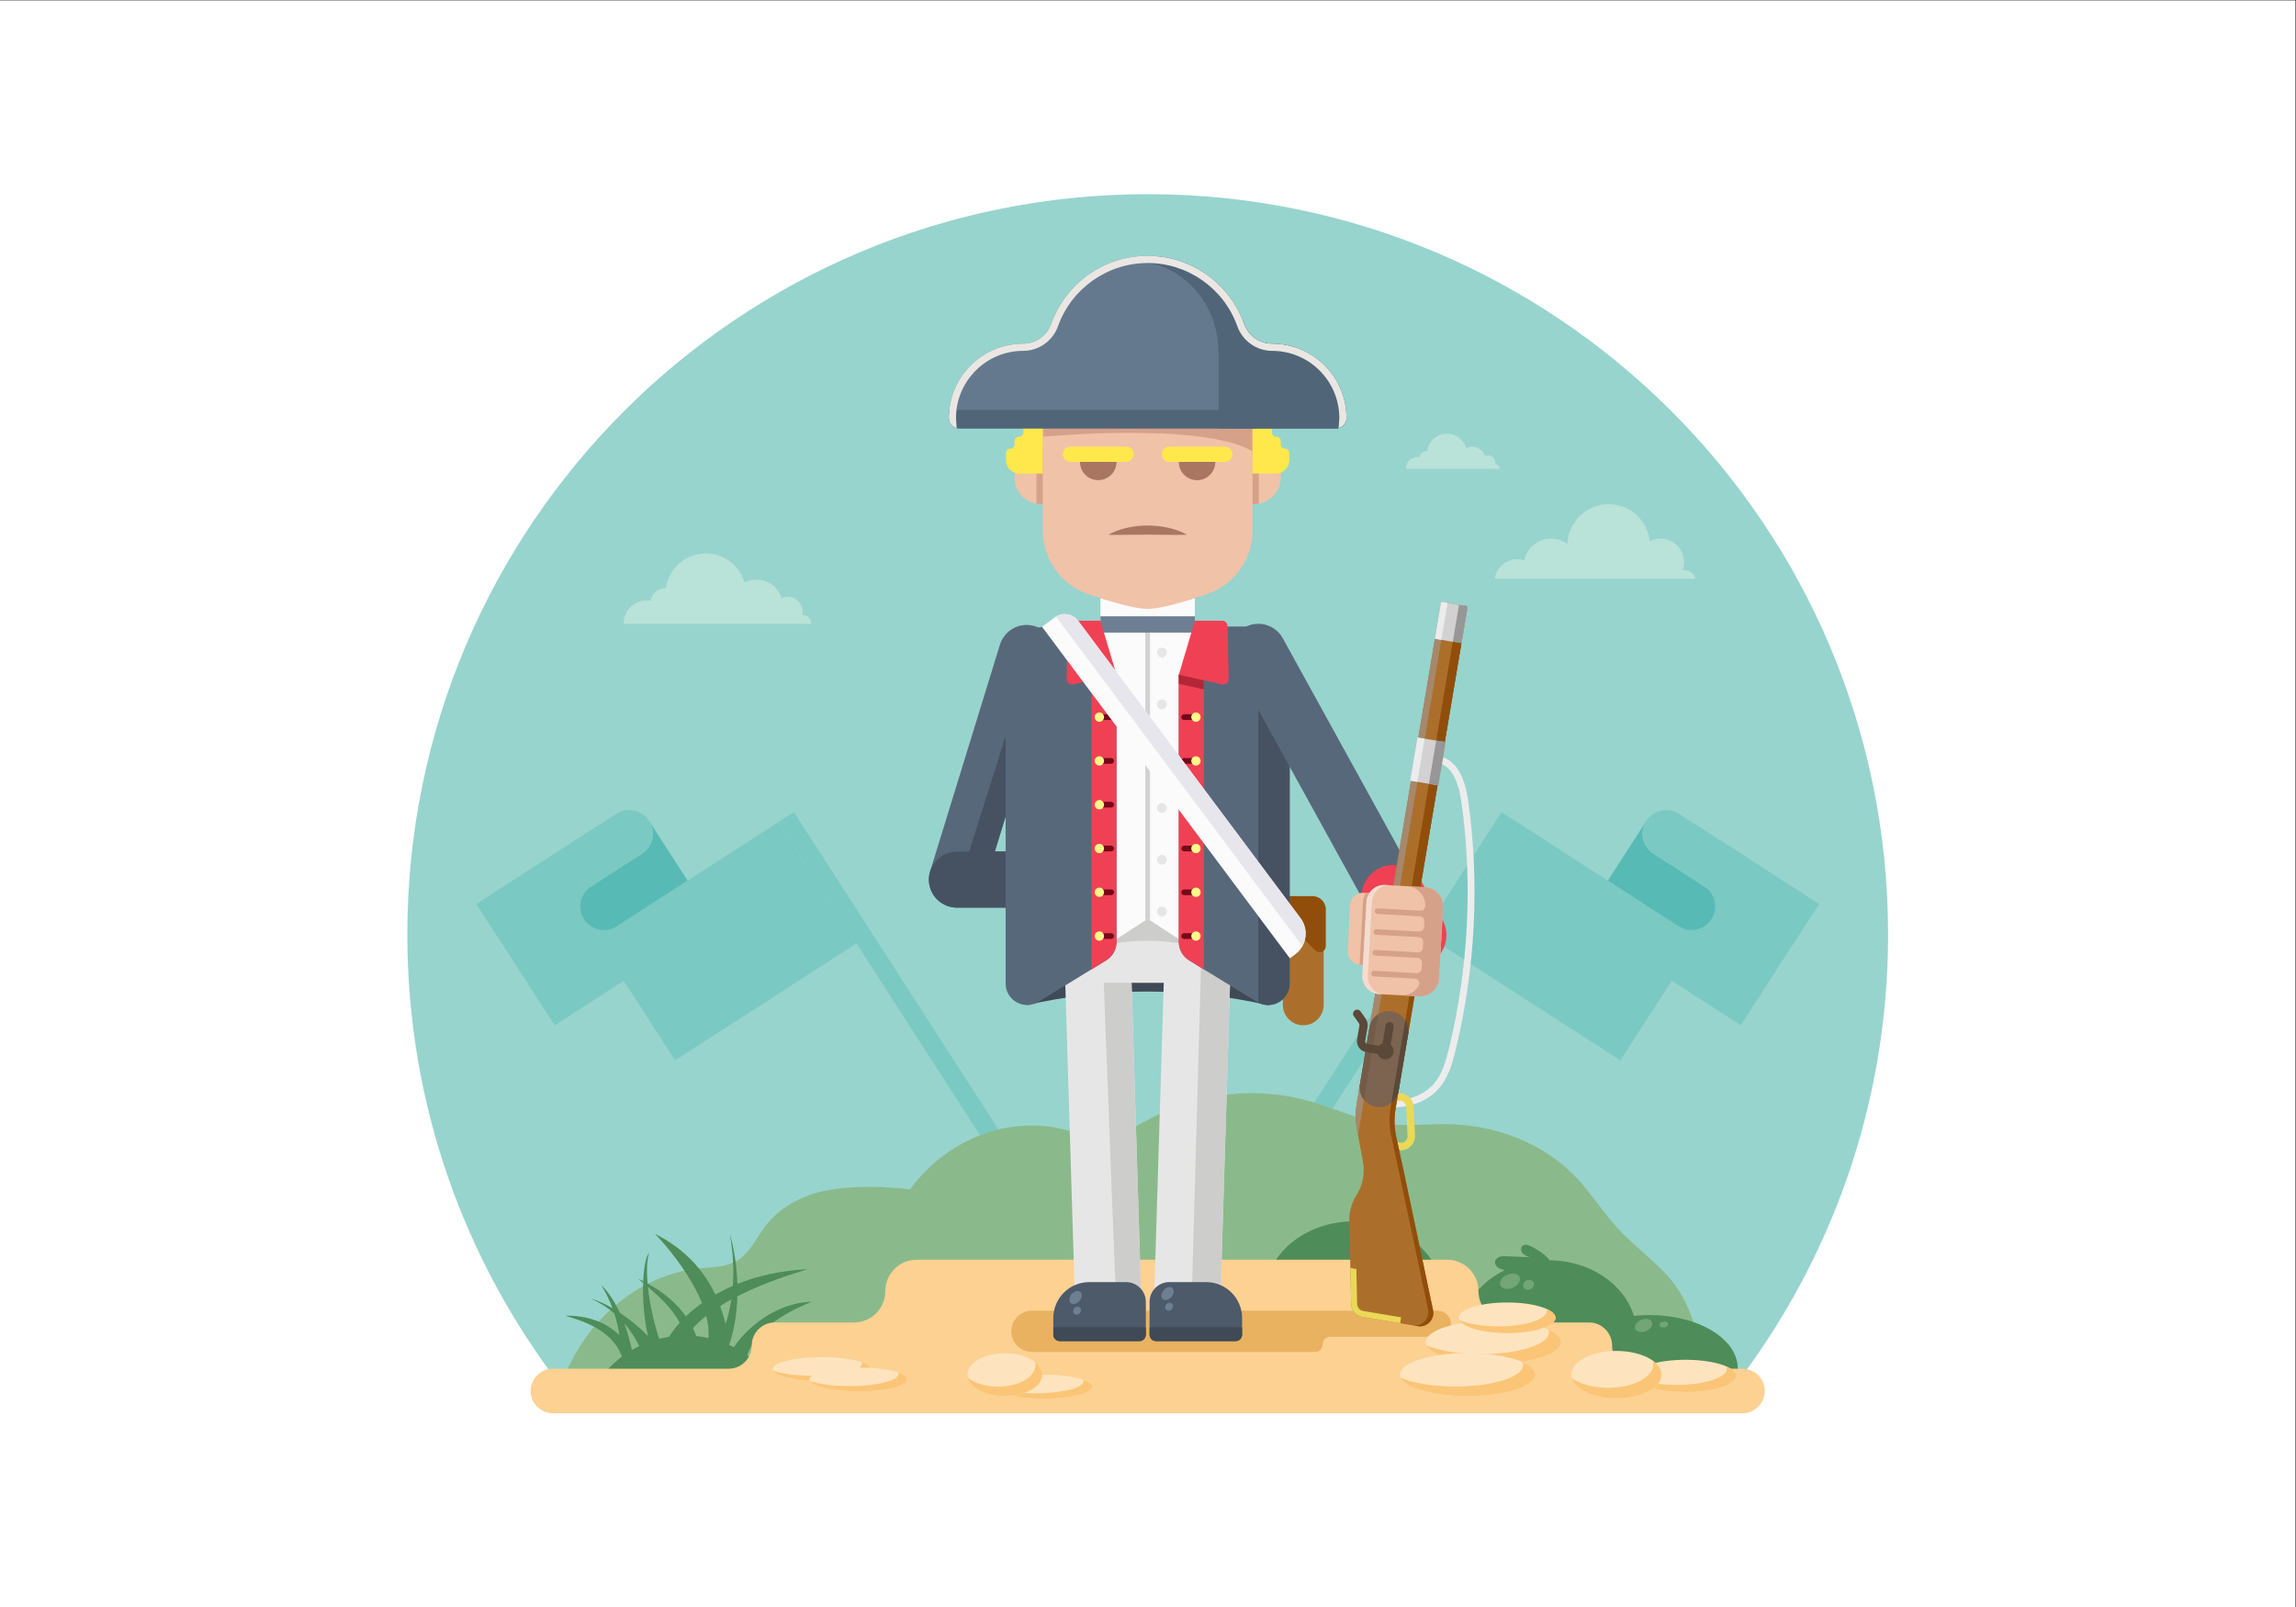 <?xml version="1.0" encoding="UTF-8" standalone="no"?>
<svg
   xmlns:dc="http://purl.org/dc/elements/1.1/"
   xmlns:cc="http://creativecommons.org/ns#"
   xmlns:rdf="http://www.w3.org/1999/02/22-rdf-syntax-ns#"
   xmlns:svg="http://www.w3.org/2000/svg"
   xmlns="http://www.w3.org/2000/svg"
   xmlns:sodipodi="http://sodipodi.sourceforge.net/DTD/sodipodi-0.dtd"
   xmlns:inkscape="http://www.inkscape.org/namespaces/inkscape"
   version="1.1"
   id="svg2"
   xml:space="preserve"
   width="1866.667"
   height="1306.667"
   viewBox="0 0 1866.667 1306.667"
   sodipodi:docname="Colonial.eps"><rect x="0" y="0" width="1866.667" height="1306.667" fill="#333333" stroke="none"/><defs
     id="defs6" /><sodipodi:namedview
     pagecolor="#ffffff"
     bordercolor="#666666"
     borderopacity="1"
     objecttolerance="10"
     gridtolerance="10"
     guidetolerance="10"
     inkscape:pageopacity="0"
     inkscape:pageshadow="2"
     inkscape:window-width="640"
     inkscape:window-height="480"
     id="namedview4" /><g
     id="g10"
     inkscape:groupmode="layer"
     inkscape:label="ink_ext_XXXXXX"
     transform="matrix(1.333,0,0,-1.333,0,1306.667)"><g
       id="g12"
       transform="scale(0.1)"><path
         d="M 14000,0 H 0 V 9800 H 14000 V 0"
         style="fill:#ffffff;fill-opacity:1;fill-rule:nonzero;stroke:none"
         id="path14" /><path
         d="m 10577.9,1347.19 c 588,762.41 937.8,1717.94 937.8,2755.2 0,2493.94 -2021.76,4515.68 -4515.7,4515.68 -2493.94,0 -4515.68,-2021.74 -4515.68,-4515.68 0,-1037.26 349.77,-1992.79 937.74,-2755.2 h 7155.84"
         style="fill:#97d4cd;fill-opacity:1;fill-rule:nonzero;stroke:none"
         id="path16" /><path
         d="m 10616.9,3548.38 -757.42,488.16 476.82,739.81 757.4,-488.16 -476.8,-739.81"
         style="fill:#7bc9c3;fill-opacity:1;fill-rule:nonzero;stroke:none"
         id="path18" /><path
         d="m 9157.84,4848.68 -1378.39,-2138.77 95.32,-61.43 1378.39,2138.77 -95.32,61.43"
         style="fill:#7bc9c3;fill-opacity:1;fill-rule:nonzero;stroke:none"
         id="path20" /><path
         d="m 10437.8,4195.57 c -43.2,-67.03 -132.6,-86.35 -199.6,-43.15 l -164.4,105.97 -820.64,528.86 -476.79,-739.81 1106.39,-713.05 370.84,575.39 v 0 l 184.2,285.79"
         style="fill:#7bc9c3;fill-opacity:1;fill-rule:nonzero;stroke:none"
         id="path22" /><path
         d="m 10394.6,4395.17 -274.9,177.18 -35.5,22.9 c -67.1,43.2 -86.38,132.56 -43.2,199.59 l -78.2,-121.37 -22.9,-35.54 -133.55,-207.21 431.85,-278.3 c 67,-43.2 156.4,-23.88 199.6,43.15 v 0 c 43.2,67.04 23.9,156.4 -43.2,199.6"
         style="fill:#58bab5;fill-opacity:1;fill-rule:nonzero;stroke:none"
         id="path24" /><path
         d="m 11093.7,4288.19 -853.1,549.8 c -67,43.21 -156.4,23.89 -199.6,-43.15 v 0 c -43.18,-67.03 -23.9,-156.39 43.2,-199.59 l 853.1,-549.81 156.4,242.75"
         style="fill:#7bc9c3;fill-opacity:1;fill-rule:nonzero;stroke:none"
         id="path26" /><path
         d="m 3383.07,3548.38 757.45,488.16 -476.79,739.81 -757.45,-488.16 476.79,-739.81"
         style="fill:#7bc9c3;fill-opacity:1;fill-rule:nonzero;stroke:none"
         id="path28" /><path
         d="m 4842.16,4848.68 1378.39,-2138.77 -95.32,-61.43 -1378.39,2138.77 95.32,61.43"
         style="fill:#7bc9c3;fill-opacity:1;fill-rule:nonzero;stroke:none"
         id="path30" /><path
         d="m 3562.23,4195.57 c 43.2,-67.03 132.56,-86.35 199.59,-43.15 l 164.43,105.97 820.59,528.86 476.79,-739.81 -1106.39,-713.05 -370.82,575.39 v 0 l -184.19,285.79"
         style="fill:#7bc9c3;fill-opacity:1;fill-rule:nonzero;stroke:none"
         id="path32" /><path
         d="m 3605.38,4395.17 274.91,177.18 35.54,22.9 c 67.03,43.2 86.35,132.56 43.15,199.59 l 78.22,-121.37 22.9,-35.54 133.55,-207.21 -431.83,-278.3 c -67.03,-43.2 -156.39,-23.88 -199.59,43.15 v 0 c -43.2,67.04 -23.88,156.4 43.15,199.6"
         style="fill:#58bab5;fill-opacity:1;fill-rule:nonzero;stroke:none"
         id="path34" /><path
         d="m 2906.28,4288.19 853.1,549.8 c 67.04,43.21 156.4,23.89 199.6,-43.15 v 0 c 43.2,-67.03 23.88,-156.39 -43.15,-199.59 l -853.1,-549.81 -156.45,242.75"
         style="fill:#7bc9c3;fill-opacity:1;fill-rule:nonzero;stroke:none"
         id="path36" /><path
         d="m 10168.3,2022.83 c -96,104.08 -209.72,186.3 -305.13,291.04 -85.64,94.03 -155.37,204.91 -241.93,297.89 -209.94,225.51 -508.26,330.08 -799.85,333.62 -124.77,1.52 -250.12,-13.99 -374.01,2.6 -159.3,21.34 -308.83,94.66 -464.36,138.61 -314.15,88.77 -655.36,53.5 -949.49,-98.16 -88.71,-45.74 -175.87,-102.57 -273.03,-114.57 -103.82,-12.82 -206.2,27.07 -309,47.72 -330.89,66.47 -689.56,-82.54 -900.62,-374.16 -153.71,18.47 -325.94,22.6 -479.09,-0.96 -153.14,-23.57 -306.08,-93.85 -405.65,-225.62 -51.17,-67.71 -88.81,-151.54 -156.08,-198.62 -71.72,-50.19 -161.82,-48.22 -246.16,-56.71 -362.4,-36.5 -696.84,-313.97 -832.09,-690.36 h 6948.49 c 0,342.11 -116,543.6 -212,647.68"
         style="fill:#8aba8b;fill-opacity:1;fill-rule:nonzero;stroke:none"
         id="path38" /><path
         d="m 8256.23,1437.22 c 148.27,0 282.58,50.2 380.51,131.47 53.98,-51.38 132.76,-83.81 220.57,-83.81 31,0 60.86,4.06 88.93,11.55 26.27,-56.12 65.49,-106.71 114.48,-149.24 h 1506.78 c 20.1,34.04 31,70.69 31,108.89 0,179.39 -240.2,324.82 -536.7,324.82 -32.9,0 -65.16,-1.9 -96.48,-5.34 -59.17,193.91 -266.96,337.46 -514.88,339.36 -8.15,11.71 -17.92,22.42 -28.65,31.78 -23.91,20.88 -52.08,36.16 -80,51.27 -17.89,9.68 -41.81,18.78 -56.7,4.93 -12.24,-11.38 -9.38,-32.65 1.55,-45.3 10.92,-12.64 27.36,-18.8 43.07,-24.48 -46.35,2.21 -92.7,4.42 -139.06,6.63 -14.88,0.71 -30.2,1.37 -44.28,-3.51 -14.08,-4.88 -26.83,-16.66 -28.24,-31.49 -1.3,-13.68 7.33,-26.78 18.6,-34.64 11.28,-7.85 24.9,-11.44 38.22,-14.78 0.94,-0.24 1.89,-0.44 2.82,-0.68 -60.56,-29.49 -113.68,-68.65 -156.36,-115 -46.9,26.57 -103.35,42.09 -164.1,42.09 -23.08,0 -45.51,-2.31 -67.07,-6.55 -45.13,214.25 -266.96,376.98 -534.01,376.98 -299.64,0 -542.55,-204.82 -542.55,-457.48 0,-252.65 242.91,-457.47 542.55,-457.47"
         style="fill:#4e8c59;fill-opacity:1;fill-rule:nonzero;stroke:none"
         id="path40" /><path
         d="m 10009.9,1751.57 c -28,-11.72 -44.28,-36.57 -36.36,-55.51 7.93,-18.95 37.06,-24.81 65.06,-13.1 28,11.72 44.3,36.57 36.4,55.51 -8,18.95 -37.1,24.81 -65.1,13.1"
         style="fill:#72a677;fill-opacity:1;fill-rule:nonzero;stroke:none"
         id="path42" /><path
         d="m 9192.8,2026.9 c -32.58,-13.62 -51.51,-42.53 -42.29,-64.56 9.21,-22.04 43.09,-28.86 75.66,-15.23 32.57,13.62 51.5,42.53 42.29,64.56 -9.22,22.03 -43.09,28.85 -75.66,15.23"
         style="fill:#72a677;fill-opacity:1;fill-rule:nonzero;stroke:none"
         id="path44" /><path
         d="m 9311.91,1991.97 c -17.23,-7.21 -26.21,-24.97 -20.06,-39.67 6.15,-14.71 25.1,-20.79 42.34,-13.58 17.23,7.21 26.21,24.97 20.06,39.67 -6.15,14.71 -25.11,20.79 -42.34,13.58"
         style="fill:#72a677;fill-opacity:1;fill-rule:nonzero;stroke:none"
         id="path46" /><path
         d="m 10145.6,1741.47 c -14.8,-1.64 -25.9,-11.09 -24.8,-21.11 1.2,-10.01 14.1,-16.8 28.9,-15.16 14.8,1.65 25.9,11.1 24.8,21.11 -1.2,10.02 -14.1,16.81 -28.9,15.16"
         style="fill:#72a677;fill-opacity:1;fill-rule:nonzero;stroke:none"
         id="path48" /><path
         d="m 10341.1,6272.15 c -8.3,30.77 -36.3,53.44 -69.7,53.44 -2.9,0 -5.7,-0.21 -8.5,-0.53 5.4,15.09 8.5,31.27 8.5,48.2 0,79.42 -64.4,143.81 -143.8,143.81 -23.7,0 -46,-5.83 -65.7,-15.95 -12.9,126.94 -120.19,225.99 -250.57,225.99 -136.09,0 -246.91,-107.93 -251.7,-242.86 -27.82,20.53 -62.1,32.82 -99.33,32.82 -80.7,0 -148.04,-57.04 -164.01,-132.99 -13.58,4.48 -28.05,6.99 -43.13,6.99 -69.68,0 -127.13,-51.77 -136.35,-118.92 h 1224.29"
         style="fill:#b9e2d9;fill-opacity:1;fill-rule:nonzero;stroke:none"
         id="path50" /><path
         d="m 4946.68,5997.39 c 0.03,0.82 0.24,1.6 0.24,2.43 0,28.57 -23.16,51.73 -51.73,51.73 -0.8,0 -1.54,-0.2 -2.33,-0.24 1.48,6.49 2.33,13.22 2.33,20.16 0,50 -40.53,90.53 -90.53,90.53 -13.44,0 -26.16,-3.01 -37.63,-8.27 -19.92,65.71 -80.92,113.56 -153.13,113.56 -26.3,0 -51.06,-6.47 -72.95,-17.71 -29.88,102.28 -124.29,177.02 -236.22,177.02 -124.13,0 -226.75,-91.91 -243.64,-211.38 -0.84,0.02 -1.65,0.13 -2.49,0.13 -45.45,0 -82.96,-33.52 -89.43,-77.16 -7.99,1.4 -16.16,2.27 -24.54,2.27 -77.68,0 -140.64,-62.97 -140.64,-140.64 0,-0.82 0.1,-1.61 0.12,-2.43 h 1142.57"
         style="fill:#b9e2d9;fill-opacity:1;fill-rule:nonzero;stroke:none"
         id="path52" /><path
         d="m 9146.22,6942.66 c 0.02,0.41 0.12,0.8 0.12,1.21 0,14.29 -11.58,25.87 -25.86,25.87 -0.4,0 -0.77,-0.1 -1.17,-0.12 0.74,3.25 1.17,6.61 1.17,10.08 0,25 -20.27,45.26 -45.27,45.26 -6.72,0 -13.07,-1.5 -18.81,-4.13 -9.96,32.85 -40.46,56.78 -76.57,56.78 -13.15,0 -25.53,-3.23 -36.47,-8.86 -14.94,51.14 -62.15,88.51 -118.11,88.51 -62.07,0 -113.38,-45.95 -121.82,-105.68 -0.42,0.01 -0.83,0.06 -1.25,0.06 -22.72,0 -41.48,-16.76 -44.71,-38.58 -4,0.7 -8.08,1.13 -12.27,1.13 -38.84,0 -70.32,-31.48 -70.32,-70.32 0,-0.41 0.05,-0.8 0.06,-1.21 h 571.28"
         style="fill:#b9e2d9;fill-opacity:1;fill-rule:nonzero;stroke:none"
         id="path54" /><path
         d="m 3898.95,1591.42 c -15.24,-7.39 -30.14,-15.36 -44.68,-23.88 -13.25,61.9 -29.47,116.24 -47.14,163.42 41.09,-47.41 70.38,-96.37 91.82,-139.54 z m 246.6,142.73 c -26.34,-29.21 -48.05,-58.2 -65.11,-86 -20.24,-3.15 -40.18,-7.21 -59.75,-12.19 -25.75,75.57 -56.88,199.52 -69.25,316.65 75.09,-63.88 152.72,-137.97 194.11,-218.46 z m 161.78,41.6 c 12.03,-46.41 17.29,-92.04 12.95,-135.04 -24.11,5.31 -48.72,9.26 -73.76,11.79 -5.4,15.28 -12.06,31.38 -20.15,48.05 24.02,26.59 51.31,51.64 80.96,75.2 z m 152.85,99.88 c -8.27,-55.14 -20.29,-105.61 -34.91,-150.09 -8.19,35.4 -18.91,72.47 -32.85,110.26 22.02,13.91 44.69,27.19 67.76,39.83 z m 97.22,-340.93 c 55.34,182.81 307.78,293.01 392.87,327.08 -211.45,-3.82 -396.51,-157.45 -474.08,-277.28 -9.58,4.93 -19.33,9.59 -29.18,14.05 33.29,97.59 47.81,199.86 50.57,296.87 161.43,82.61 334.3,135.94 428.32,164.91 -165.79,-7.82 -308.57,-41.71 -428.44,-89.81 -3.84,123.31 -24.78,232.83 -46.71,305.4 21.33,-112.4 25.78,-220.06 18.67,-317.11 -37.93,-16.41 -73.4,-34.22 -106.41,-53.08 -64.94,136.78 -176.75,274.97 -368.27,370.19 60.42,-60.42 213.36,-239.07 286.68,-422.17 -36.75,-26.1 -69.42,-53.24 -98.03,-80.66 -47.9,67.65 -121.54,138.82 -233.97,200.48 -6.02,69.63 -4.78,135.6 8.95,185.96 -18.85,-22.44 -31.39,-88.59 -35.2,-172.16 -10.6,5.39 -21.45,10.7 -32.7,15.91 10.5,-8.61 21.32,-17.5 32.28,-26.59 -3.6,-99.89 5.06,-222.24 30.01,-324.77 -48.7,50.9 -109.46,101.28 -172.18,142.69 -39.4,85.04 -81.91,139.59 -113.2,168.02 29.37,-47.76 51.48,-94.36 68.43,-140.19 -46.22,26.86 -92.18,47.82 -133.9,59.44 57.31,-25.23 104.93,-56.59 144.72,-90.71 14.53,-45.04 24.42,-89.39 31.54,-133.43 -72.51,70.5 -181.29,121.21 -329.03,119.26 83.74,-28.49 278.95,-74.37 343.96,-249.27 0.02,-0.27 0.04,-0.54 0.06,-0.81 -105.9,-79.44 -186.66,-190.59 -228.11,-319.41 h 1231.14 c -42.83,133.11 -127.65,247.31 -238.79,327.19"
         style="fill:#4e8c59;fill-opacity:1;fill-rule:nonzero;stroke:none"
         id="path56" /><path
         d="m 9832.28,1594.65 v 0 c 0,77.95 -63.19,141.14 -141.13,141.14 h -482.38 c -105.63,0 -191.26,85.63 -191.26,191.26 v 0 c 0,105.62 -85.63,191.25 -191.25,191.25 H 5590.83 c -105.63,0 -191.26,-85.63 -191.26,-191.25 v 0 c 0,-105.63 -85.63,-191.26 -191.26,-191.26 h -482.37 c -77.95,0 -141.14,-63.19 -141.14,-141.14 v 0 c 0,-77.94 -63.19,-141.13 -141.13,-141.13 H 3372.35 c -74.99,0 -135.79,-60.8 -135.79,-135.79 v 0 c 0,-75 60.8,-135.8 135.79,-135.8 h 7255.25 c 75,0 135.8,60.8 135.8,135.8 v 0 c 0,74.99 -60.8,135.79 -135.8,135.79 h -654.19 c -77.94,0 -141.13,63.19 -141.13,141.13"
         style="fill:#fcd192;fill-opacity:1;fill-rule:nonzero;stroke:none"
         id="path58" /><path
         d="m 8849.39,1727.82 c 0,43.97 -35.65,79.62 -79.62,79.62 H 8066.95 7957.03 6294.19 c -69.51,0 -125.86,-56.35 -125.86,-125.86 v 0 c 0,-69.5 56.35,-125.85 125.86,-125.85 h 1726.53 c 25.53,0 46.23,20.7 46.23,46.23 v 0 c 0,25.54 20.71,46.24 46.24,46.24 h 656.58 c 43.97,0 79.62,35.65 79.62,79.62 v 0"
         style="fill:#e9b261;fill-opacity:1;fill-rule:nonzero;stroke:none"
         id="path60" /><path
         d="m 7948.74,3548.47 v 0 c -68.74,0 -124.47,55.73 -124.47,124.47 v 636.25 h 57.47 c 105.75,0 191.48,-85.73 191.48,-191.48 v -444.77 c 0,-68.74 -55.73,-124.47 -124.48,-124.47"
         style="fill:#ac6f2b;fill-opacity:1;fill-rule:nonzero;stroke:none"
         id="path62" /><path
         d="M 7791.93,4336.28 V 4235 l 229.89,-229.88 c 23.74,-23.74 64.33,-6.92 64.33,26.65 v 223.15 c 0,44.93 -36.42,81.36 -81.35,81.36 h -212.87"
         style="fill:#914e0a;fill-opacity:1;fill-rule:nonzero;stroke:none"
         id="path64" /><path
         d="m 6340.86,4266.21 h -504.87 c -54.18,0 -105.15,25.72 -137.33,69.3 -32.19,43.59 -41.78,99.87 -25.83,151.65 l 425.79,1382.75 c 27.75,90.11 123.28,140.67 213.41,112.92 90.11,-27.75 140.66,-123.29 112.91,-213.4 L 6067.19,4607.64 h 273.67 c 94.28,0 170.72,-76.43 170.72,-170.71 0,-94.29 -76.44,-170.72 -170.72,-170.72"
         style="fill:#58687b;fill-opacity:1;fill-rule:nonzero;stroke:none"
         id="path66" /><path
         d="m 6340.86,4607.64 h -273.67 l 357.75,1161.79 c 24.52,79.63 -12.17,163.41 -83.2,201 l -504.27,-1593.35 633.75,-50.26 c 25.14,29.73 40.36,68.12 40.36,110.11 0,94.28 -76.44,170.71 -170.72,170.71"
         style="fill:#465261;fill-opacity:1;fill-rule:nonzero;stroke:none"
         id="path68" /><path
         d="m 6340.86,4266.21 h -504.87 c -94.28,0 -170.72,76.43 -170.72,170.72 0,94.28 76.44,170.71 170.72,170.71 h 504.87 c 94.28,0 170.72,-76.43 170.72,-170.71 0,-94.29 -76.44,-170.72 -170.72,-170.72"
         style="fill:#465261;fill-opacity:1;fill-rule:nonzero;stroke:none"
         id="path70" /><path
         d="m 6261.78,4504.38 v -832.52 c 486.97,109.4 976.75,110.03 1469.39,0 v 832.52 H 6261.78"
         style="fill:#3f4a56;fill-opacity:1;fill-rule:nonzero;stroke:none"
         id="path72" /><path
         d="M 7552.87,4340 H 6446.46 l 50.66,-532.53 57.98,-1902.34 403.96,12.32 -57.6,1890.02 h 196.41 l -57.6,-1890.02 403.96,-12.32 57.98,1902.34 50.66,532.53"
         style="fill:#e7e6e6;fill-opacity:1;fill-rule:nonzero;stroke:none"
         id="path74" /><path
         d="M 7552.87,4340 H 6446.46 l 50.66,-532.53 -2.42,25.42 c 0,308.23 1009.92,308.23 1009.92,0 l -2.41,-25.42 50.66,532.53"
         style="fill:#cdcdcc;fill-opacity:1;fill-rule:nonzero;stroke:none"
         id="path76" /><path
         d="m 6732.1,3807.47 c -0.01,-1.27 -0.1,-2.52 -0.05,-3.8 l 72.61,-1890.93 154.4,4.71 -57.6,1890.02 H 6732.1"
         style="fill:#cdcdcc;fill-opacity:1;fill-rule:nonzero;stroke:none"
         id="path78" /><path
         d="m 7432.29,4340 h -95.18 l -67.86,-2429.53 174.98,-5.34 57.98,1902.34 32.91,345.95 -102.83,186.58"
         style="fill:#cdcdcc;fill-opacity:1;fill-rule:nonzero;stroke:none"
         id="path80" /><path
         d="m 7423.44,5980.91 h -847.55 c -129.81,0 -235.03,-105.23 -235.03,-235.03 v -1590 l 273.24,-209.05 385.56,250.85 385.57,-250.85 273.24,209.05 v 1590 c 0,129.8 -105.23,235.03 -235.03,235.03"
         style="fill:#fbfbfb;fill-opacity:1;fill-rule:nonzero;stroke:none"
         id="path82" /><path
         d="m 6711.65,6253.28 v -399.51 h 576.03 v 399.51 h -576.03"
         style="fill:#fbfbfb;fill-opacity:1;fill-rule:nonzero;stroke:none"
         id="path84" /><path
         d="m 6999.66,4197.68 14.37,-9.34 V 5980.91 H 6985.3 V 4188.34 l 14.36,9.34"
         style="fill:#d3d2d2;fill-opacity:1;fill-rule:nonzero;stroke:none"
         id="path86" /><path
         d="m 6711.65,6043.07 v -99.29 h 576.03 v 99.29 h -576.03"
         style="fill:#6e7f93;fill-opacity:1;fill-rule:nonzero;stroke:none"
         id="path88" /><path
         d="m 7649.5,7099.9 h -182.92 v -372.79 h 182.92 c 89.47,0 162,72.53 162,162 v 48.78 c 0,89.48 -72.53,162.01 -162,162.01"
         style="fill:#f0c2a8;fill-opacity:1;fill-rule:nonzero;stroke:none"
         id="path90" /><path
         d="m 7608.21,6727.11 h 41.29 c 9.69,0 19.17,0.9 28.39,2.53 v 367.73 c -9.22,1.63 -18.7,2.53 -28.39,2.53 h -41.29 v -372.79"
         style="fill:#d6a189;fill-opacity:1;fill-rule:nonzero;stroke:none"
         id="path92" /><path
         d="m 6349.83,7099.9 h 182.91 v -372.79 h -182.91 c -89.47,0 -162.01,72.53 -162.01,162 v 48.78 c 0,89.48 72.54,162.01 162.01,162.01"
         style="fill:#f0c2a8;fill-opacity:1;fill-rule:nonzero;stroke:none"
         id="path94" /><path
         d="m 6391.12,6727.11 h -41.29 c -9.69,0 -19.17,0.9 -28.4,2.53 v 367.73 c 9.23,1.63 18.71,2.53 28.4,2.53 h 41.29 v -372.79"
         style="fill:#d6a189;fill-opacity:1;fill-rule:nonzero;stroke:none"
         id="path96" /><path
         d="M 6360.28,7706.32 V 6566.1 c 0,-174.76 110.68,-330.63 275.95,-387.42 134.32,-46.15 283.68,-90.32 363.43,-90.32 79.75,0 229.12,44.17 363.43,90.32 165.28,56.79 275.95,212.66 275.95,387.42 V 7706.32 H 6360.28"
         style="fill:#f0c2a8;fill-opacity:1;fill-rule:nonzero;stroke:none"
         id="path98" /><path
         d="m 7301.03,6873.44 c 61.58,0 111.49,49.91 111.49,111.49 h -222.98 c 0,-61.58 49.92,-111.49 111.49,-111.49"
         style="fill:#a97662;fill-opacity:1;fill-rule:nonzero;stroke:none"
         id="path100" /><path
         d="m 7470.59,7077.83 h -339.11 c -25.66,0 -46.46,-20.79 -46.46,-46.45 0,-25.66 20.8,-46.45 46.46,-46.45 h 339.11 c 25.66,0 46.46,20.79 46.46,46.45 0,25.66 -20.8,46.45 -46.46,46.45"
         style="fill:#fee84c;fill-opacity:1;fill-rule:nonzero;stroke:none"
         id="path102" /><path
         d="m 6698.29,6873.44 c 61.58,0 111.49,49.91 111.49,111.49 H 6586.8 c 0,-61.58 49.92,-111.49 111.49,-111.49"
         style="fill:#a97662;fill-opacity:1;fill-rule:nonzero;stroke:none"
         id="path104" /><path
         d="m 6867.85,7077.83 h -339.11 c -25.66,0 -46.46,-20.79 -46.46,-46.45 0,-25.66 20.8,-46.45 46.46,-46.45 h 339.11 c 25.66,0 46.45,20.79 46.45,46.45 0,25.66 -20.79,46.45 -46.45,46.45"
         style="fill:#fee84c;fill-opacity:1;fill-rule:nonzero;stroke:none"
         id="path106" /><path
         d="m 6360.28,7138.22 c 0,0 965.84,92.91 1278.76,-88.26 0,88.26 0,257.82 0,257.82 H 6360.28 v -169.56"
         style="fill:#d6a189;fill-opacity:1;fill-rule:nonzero;stroke:none"
         id="path108" /><path
         d="m 6760.43,6540.85 c 0,0 6.84,3.95 19.02,9.98 6.05,3.08 13.57,6.36 22.42,9.87 4.39,1.82 9.13,3.55 14.12,5.49 5,1.85 10.29,3.45 15.82,5.31 5.53,1.79 11.32,3.59 17.34,5.31 6.03,1.68 12.32,3.17 18.78,4.83 12.92,3.28 26.73,5.73 41.05,8.22 14.36,2.07 29.26,4.22 44.48,5.17 15.2,1.49 30.71,1.57 46.2,2 15.5,-0.43 31.01,-0.46 46.21,-1.95 15.23,-0.9 30.12,-3.12 44.48,-5.15 14.32,-2.48 28.14,-4.93 41.06,-8.21 6.44,-1.65 12.71,-3.27 18.78,-4.82 6.02,-1.73 11.81,-3.54 17.34,-5.32 5.52,-1.87 10.83,-3.48 15.81,-5.32 4.96,-1.94 9.67,-3.67 14.05,-5.49 8.78,-3.51 16.35,-6.8 22.46,-9.91 12.26,-6.05 19.05,-10.01 19.05,-10.01 0,0 -7.94,-0.66 -21.44,-0.93 -6.71,-0.08 -14.85,-0.18 -24.19,-0.3 -9.21,0.02 -19.61,0.05 -30.95,0.07 -22.31,0.29 -48.35,0.63 -76.24,0.99 -27.58,0.2 -57,0.41 -86.42,0.62 -29.42,-0.19 -58.84,-0.37 -86.42,-0.55 -27.89,-0.36 -53.93,-0.69 -76.25,-0.98 -11.31,-0.03 -21.68,-0.05 -30.87,-0.07 -9.35,0.1 -17.51,0.19 -24.23,0.26 -13.58,0.24 -21.46,0.89 -21.46,0.89"
         style="fill:#a97662;fill-opacity:1;fill-rule:nonzero;stroke:none"
         id="path110" /><path
         d="m 7811.5,7091.74 v 20.38 c 0,14.42 -11.68,26.1 -26.1,26.1 h -1.85 c -14.42,0 -26.1,11.69 -26.1,26.11 v 143.45 h -118.41 v -169.56 -72.58 -152.14 h 118.41 24.38 c 45.22,0 81.88,36.66 81.88,81.88 v 44.16 c 0,14.41 -11.69,26.1 -26.1,26.1 v 0 c -14.42,0 -26.11,11.69 -26.11,26.1"
         style="fill:#fee84c;fill-opacity:1;fill-rule:nonzero;stroke:none"
         id="path112" /><path
         d="m 6187.82,7091.74 v 20.38 c 0,14.42 11.69,26.1 26.1,26.1 h 1.86 c 14.42,0 26.1,11.69 26.1,26.11 v 143.45 h 118.4 v -169.56 -72.58 -152.14 h -118.4 -24.39 c -45.21,0 -81.87,36.66 -81.87,81.88 v 44.16 c 0,14.41 11.68,26.1 26.1,26.1 v 0 c 14.42,0 26.1,11.69 26.1,26.1"
         style="fill:#fee84c;fill-opacity:1;fill-rule:nonzero;stroke:none"
         id="path114" /><path
         d="m 7758.99,7705.85 v 0 c -77.19,0 -145.66,48.81 -171.57,121.52 -86.52,242.79 -318.18,414.34 -587.76,414.34 v 0 c -269.58,0 -501.23,-171.55 -587.75,-414.34 -25.92,-72.71 -94.39,-121.52 -171.57,-121.52 v 0 c -250.26,0 -453.13,-202.87 -453.13,-453.12 v -0.01 c 0,-35.12 28.48,-63.59 63.6,-63.59 h 2297.71 c 35.12,0 63.59,28.47 63.59,63.59 v 0.01 c 0,250.25 -202.87,453.12 -453.12,453.12"
         style="fill:#65798e;fill-opacity:1;fill-rule:nonzero;stroke:none"
         id="path116" /><path
         d="m 7837.03,7654.8 c 29.31,0 49.59,11.17 63.54,28.36 -44.56,14.65 -92.12,22.69 -141.58,22.69 v 0 c -77.19,0 -145.66,48.81 -171.57,121.52 -82.88,232.57 -298.97,399.67 -553.97,413.32 l -33.79,-42.55 c 98.6,0 432.03,-150.58 432.03,-554.73 0,-404.15 0,-454.28 0,-454.28 h 226.46 c 0,0 0,206.91 0,304.47 0,97.55 49.43,161.2 178.88,161.2"
         style="fill:#516579;fill-opacity:1;fill-rule:nonzero;stroke:none"
         id="path118" /><path
         d="m 7517.05,7189.13 h 631.47 c 35.12,0 63.59,28.47 63.59,63.59 v 0.01 c 0,250.25 -202.87,453.12 -453.12,453.12 v 0 c -77.19,0 -145.66,48.81 -171.57,121.52 -3.44,9.65 -7.19,19.15 -11.08,28.57 h -59.29 v -666.81"
         style="fill:#516579;fill-opacity:1;fill-rule:nonzero;stroke:none"
         id="path120" /><path
         d="m 5787.21,7252.73 v -0.01 c 0,-35.12 28.48,-63.59 63.6,-63.59 h 2297.71 c 35.12,0 63.59,28.47 63.59,63.59 v 0.01 c 0,16.64 -0.96,33.06 -2.71,49.24 H 5789.92 c -1.74,-16.18 -2.71,-32.6 -2.71,-49.24"
         style="fill:#516579;fill-opacity:1;fill-rule:nonzero;stroke:none"
         id="path122" /><path
         d="m 7758.99,7705.85 v 0 c -77.19,0 -145.66,48.81 -171.57,121.52 -86.52,242.79 -318.18,414.34 -587.76,414.34 v 0 c -269.58,0 -501.23,-171.55 -587.75,-414.34 -25.92,-72.71 -94.39,-121.52 -171.57,-121.52 v 0 c -250.26,0 -453.13,-202.87 -453.13,-453.12 v -0.01 c 0,-29.64 20.32,-54.47 47.76,-61.52 -2.63,29.9 -4.19,56.91 -4.19,61.52 0,225.84 183.72,409.56 409.56,409.56 95.09,0 180.53,60.47 212.6,150.47 82.15,230.52 301.86,385.39 546.72,385.39 244.86,0 464.58,-154.87 546.73,-385.39 32.07,-90 117.51,-150.47 212.6,-150.47 225.83,0 409.56,-183.72 409.56,-409.55 0,-4.61 -1.57,-31.63 -4.19,-61.53 27.44,7.04 47.75,31.88 47.75,61.52 v 0.01 c 0,250.25 -202.87,453.12 -453.12,453.12"
         style="fill:#eae7e3;fill-opacity:1;fill-rule:nonzero;stroke:none"
         id="path124" /><path
         d="m 6463.7,1621.81 h 485.44 c 21.81,0 39.49,17.68 39.49,39.49 v 199.75 c 0,66.7 -54.07,120.78 -120.78,120.78 h -224.14 c -121.22,0 -219.49,-98.27 -219.49,-219.5 V 1661.3 c 0,-21.81 17.67,-39.49 39.48,-39.49"
         style="fill:#4c5a6a;fill-opacity:1;fill-rule:nonzero;stroke:none"
         id="path126" /><path
         d="m 6988.63,1706.59 v -45.29 c 0,-21.81 -17.68,-39.49 -39.49,-39.49 H 6463.7 c -21.81,0 -39.48,17.68 -39.48,39.49 v 45.29 h 564.41"
         style="fill:#3f4a56;fill-opacity:1;fill-rule:nonzero;stroke:none"
         id="path128" /><path
         d="m 6589.16,1921.81 c -13.23,11.37 -37.03,5.36 -53.14,-13.41 -16.12,-18.77 -18.46,-43.2 -5.23,-54.56 13.24,-11.37 37.03,-5.36 53.15,13.41 16.12,18.77 18.46,43.2 5.22,54.56"
         style="fill:#6e7f93;fill-opacity:1;fill-rule:nonzero;stroke:none"
         id="path130" /><path
         d="m 6585.82,1826.76 c -9.43,8.09 -24.5,6.01 -33.66,-4.66 -9.16,-10.67 -8.94,-25.88 0.48,-33.98 9.43,-8.09 24.5,-6.01 33.66,4.66 9.16,10.67 8.95,25.88 -0.48,33.98"
         style="fill:#6e7f93;fill-opacity:1;fill-rule:nonzero;stroke:none"
         id="path132" /><path
         d="m 7536.21,1621.81 h -485.45 c -21.8,0 -39.48,17.68 -39.48,39.49 v 199.75 c 0,66.7 54.07,120.78 120.78,120.78 h 224.14 c 121.22,0 219.49,-98.27 219.49,-219.5 V 1661.3 c 0,-21.81 -17.68,-39.49 -39.48,-39.49"
         style="fill:#4c5a6a;fill-opacity:1;fill-rule:nonzero;stroke:none"
         id="path134" /><path
         d="m 7011.28,1706.59 v -45.29 c 0,-21.81 17.68,-39.49 39.48,-39.49 h 485.45 c 21.8,0 39.48,17.68 39.48,39.49 v 45.29 h -564.41"
         style="fill:#3f4a56;fill-opacity:1;fill-rule:nonzero;stroke:none"
         id="path136" /><path
         d="m 7150.1,1946.06 c -13.24,11.37 -37.03,5.36 -53.15,-13.41 -16.12,-18.77 -18.46,-43.2 -5.22,-54.56 13.23,-11.37 37.03,-5.36 53.14,13.41 16.12,18.77 18.46,43.2 5.23,54.56"
         style="fill:#6e7f93;fill-opacity:1;fill-rule:nonzero;stroke:none"
         id="path138" /><path
         d="m 7146.75,1851.01 c -9.43,8.09 -24.49,6.01 -33.65,-4.66 -9.17,-10.67 -8.95,-25.88 0.48,-33.98 9.42,-8.09 24.49,-6.01 33.65,4.66 9.16,10.67 8.95,25.88 -0.48,33.98"
         style="fill:#6e7f93;fill-opacity:1;fill-rule:nonzero;stroke:none"
         id="path140" /><path
         d="M 7189.69,5686.54 V 4056.66 c 0,-45.21 23.26,-87.25 61.56,-111.27 l 413.49,-253.33 c 87.47,-54.86 201.14,8.02 201.14,111.27 v 1920.22 c 0,142.13 -115.23,257.36 -257.37,257.36 h -122.26 l -296.56,-294.37"
         style="fill:#58687b;fill-opacity:1;fill-rule:nonzero;stroke:none"
         id="path142" /><path
         d="m 7341.7,5751.57 h -86.49 l -65.52,-65.03 V 4056.66 c 0,-45.21 23.26,-87.25 61.56,-111.27 l 90.45,-56.73 v 1862.91"
         style="fill:#f04154;fill-opacity:1;fill-rule:nonzero;stroke:none"
         id="path144" /><path
         d="m 7674.39,3686.59 c 85.95,-44.72 191.49,17.24 191.49,116.74 v 1920.22 c 0,36.67 -7.72,71.52 -21.55,103.09 H 7674.39 V 3686.59"
         style="fill:#465261;fill-opacity:1;fill-rule:nonzero;stroke:none"
         id="path146" /><path
         d="m 7341.7,5751.57 h -86.49 l -65.52,-65.03 v -55.75 l 152.01,-33.58 v 154.36"
         style="fill:#b42637;fill-opacity:1;fill-rule:nonzero;stroke:none"
         id="path148" /><path
         d="m 7294.18,5410.68 h -71.97 c -9.62,0 -17.42,7.8 -17.42,17.42 0,9.62 7.8,17.42 17.42,17.42 h 71.97 c 9.62,0 17.42,-7.8 17.42,-17.42 0,-9.62 -7.8,-17.42 -17.42,-17.42"
         style="fill:#74091a;fill-opacity:1;fill-rule:nonzero;stroke:none"
         id="path150" /><path
         d="m 7294.18,5456.59 c -15.73,0 -28.49,-12.75 -28.49,-28.49 0,-15.73 12.76,-28.48 28.49,-28.48 15.73,0 28.49,12.75 28.49,28.48 0,15.74 -12.76,28.49 -28.49,28.49"
         style="fill:#fff98a;fill-opacity:1;fill-rule:nonzero;stroke:none"
         id="path152" /><path
         d="m 7294.18,5143.57 h -71.97 c -9.62,0 -17.42,7.8 -17.42,17.42 0,9.62 7.8,17.42 17.42,17.42 h 71.97 c 9.62,0 17.42,-7.8 17.42,-17.42 0,-9.62 -7.8,-17.42 -17.42,-17.42"
         style="fill:#74091a;fill-opacity:1;fill-rule:nonzero;stroke:none"
         id="path154" /><path
         d="m 7294.18,5189.48 c -15.73,0 -28.49,-12.76 -28.49,-28.49 0,-15.73 12.76,-28.49 28.49,-28.49 15.73,0 28.49,12.76 28.49,28.49 0,15.73 -12.76,28.49 -28.49,28.49"
         style="fill:#fff98a;fill-opacity:1;fill-rule:nonzero;stroke:none"
         id="path156" /><path
         d="m 7294.18,4876.46 h -71.97 c -9.62,0 -17.42,7.8 -17.42,17.42 0,9.62 7.8,17.42 17.42,17.42 h 71.97 c 9.62,0 17.42,-7.8 17.42,-17.42 0,-9.62 -7.8,-17.42 -17.42,-17.42"
         style="fill:#74091a;fill-opacity:1;fill-rule:nonzero;stroke:none"
         id="path158" /><path
         d="m 7294.18,4922.37 c -15.73,0 -28.49,-12.76 -28.49,-28.49 0,-15.73 12.76,-28.49 28.49,-28.49 15.73,0 28.49,12.76 28.49,28.49 0,15.73 -12.76,28.49 -28.49,28.49"
         style="fill:#fff98a;fill-opacity:1;fill-rule:nonzero;stroke:none"
         id="path160" /><path
         d="m 7294.18,4609.35 h -71.97 c -9.62,0 -17.42,7.8 -17.42,17.42 0,9.62 7.8,17.42 17.42,17.42 h 71.97 c 9.62,0 17.42,-7.8 17.42,-17.42 0,-9.62 -7.8,-17.42 -17.42,-17.42"
         style="fill:#74091a;fill-opacity:1;fill-rule:nonzero;stroke:none"
         id="path162" /><path
         d="m 7294.18,4655.26 c -15.73,0 -28.49,-12.76 -28.49,-28.49 0,-15.73 12.76,-28.49 28.49,-28.49 15.73,0 28.49,12.76 28.49,28.49 0,15.73 -12.76,28.49 -28.49,28.49"
         style="fill:#fff98a;fill-opacity:1;fill-rule:nonzero;stroke:none"
         id="path164" /><path
         d="m 7294.18,4342.24 h -71.97 c -9.62,0 -17.42,7.8 -17.42,17.42 0,9.63 7.8,17.42 17.42,17.42 h 71.97 c 9.62,0 17.42,-7.79 17.42,-17.42 0,-9.62 -7.8,-17.42 -17.42,-17.42"
         style="fill:#74091a;fill-opacity:1;fill-rule:nonzero;stroke:none"
         id="path166" /><path
         d="m 7294.18,4388.15 c -15.73,0 -28.49,-12.76 -28.49,-28.49 0,-15.73 12.76,-28.49 28.49,-28.49 15.73,0 28.49,12.76 28.49,28.49 0,15.73 -12.76,28.49 -28.49,28.49"
         style="fill:#fff98a;fill-opacity:1;fill-rule:nonzero;stroke:none"
         id="path168" /><path
         d="m 7294.18,4075.13 h -71.97 c -9.62,0 -17.42,7.8 -17.42,17.42 0,9.62 7.8,17.42 17.42,17.42 h 71.97 c 9.62,0 17.42,-7.8 17.42,-17.42 0,-9.62 -7.8,-17.42 -17.42,-17.42"
         style="fill:#74091a;fill-opacity:1;fill-rule:nonzero;stroke:none"
         id="path170" /><path
         d="m 7294.18,4121.04 c -15.73,0 -28.49,-12.76 -28.49,-28.49 0,-15.73 12.76,-28.49 28.49,-28.49 15.73,0 28.49,12.76 28.49,28.49 0,15.73 -12.76,28.49 -28.49,28.49"
         style="fill:#fff98a;fill-opacity:1;fill-rule:nonzero;stroke:none"
         id="path172" /><path
         d="m 7287.83,6016.36 -98.14,-329.82 264.83,-58.52 c 20.39,-4.5 39.61,11.27 39.17,32.14 l -6.77,324.13 c -0.37,17.82 -14.92,32.07 -32.74,32.07 h -166.35"
         style="fill:#f04154;fill-opacity:1;fill-rule:nonzero;stroke:none"
         id="path174" /><path
         d="M 6809.63,5686.54 V 4056.66 c 0,-45.21 -23.25,-87.25 -61.55,-111.27 l -413.49,-253.33 c -87.48,-54.86 -201.14,8.02 -201.14,111.27 v 1920.22 c 0,142.13 115.23,257.36 257.36,257.36 h 122.26 l 296.56,-294.37"
         style="fill:#58687b;fill-opacity:1;fill-rule:nonzero;stroke:none"
         id="path176" /><path
         d="m 6657.63,5751.57 h 86.49 l 65.51,-65.03 V 4056.66 c 0,-45.21 -23.25,-87.25 -61.55,-111.27 l -90.45,-56.73 v 1862.91"
         style="fill:#f04154;fill-opacity:1;fill-rule:nonzero;stroke:none"
         id="path178" /><path
         d="m 6657.63,5751.57 h 86.49 l 65.51,-65.03 v -55.75 l -152,-33.58 v 154.36"
         style="fill:#b42637;fill-opacity:1;fill-rule:nonzero;stroke:none"
         id="path180" /><path
         d="m 6777.12,5410.68 h -71.97 c -9.63,0 -17.43,7.8 -17.43,17.42 0,9.62 7.8,17.42 17.43,17.42 h 71.97 c 9.62,0 17.42,-7.8 17.42,-17.42 0,-9.62 -7.8,-17.42 -17.42,-17.42"
         style="fill:#74091a;fill-opacity:1;fill-rule:nonzero;stroke:none"
         id="path182" /><path
         d="m 6705.15,5456.59 c 15.73,0 28.48,-12.75 28.48,-28.49 0,-15.73 -12.75,-28.48 -28.48,-28.48 -15.74,0 -28.49,12.75 -28.49,28.48 0,15.74 12.75,28.49 28.49,28.49"
         style="fill:#fff98a;fill-opacity:1;fill-rule:nonzero;stroke:none"
         id="path184" /><path
         d="m 6777.12,5143.57 h -71.97 c -9.63,0 -17.43,7.8 -17.43,17.42 0,9.62 7.8,17.42 17.43,17.42 h 71.97 c 9.62,0 17.42,-7.8 17.42,-17.42 0,-9.62 -7.8,-17.42 -17.42,-17.42"
         style="fill:#74091a;fill-opacity:1;fill-rule:nonzero;stroke:none"
         id="path186" /><path
         d="m 6705.15,5189.48 c 15.73,0 28.48,-12.76 28.48,-28.49 0,-15.73 -12.75,-28.49 -28.48,-28.49 -15.74,0 -28.49,12.76 -28.49,28.49 0,15.73 12.75,28.49 28.49,28.49"
         style="fill:#fff98a;fill-opacity:1;fill-rule:nonzero;stroke:none"
         id="path188" /><path
         d="m 6777.12,4876.46 h -71.97 c -9.63,0 -17.43,7.8 -17.43,17.42 0,9.62 7.8,17.42 17.43,17.42 h 71.97 c 9.62,0 17.42,-7.8 17.42,-17.42 0,-9.62 -7.8,-17.42 -17.42,-17.42"
         style="fill:#74091a;fill-opacity:1;fill-rule:nonzero;stroke:none"
         id="path190" /><path
         d="m 6705.15,4922.37 c 15.73,0 28.48,-12.76 28.48,-28.49 0,-15.73 -12.75,-28.49 -28.48,-28.49 -15.74,0 -28.49,12.76 -28.49,28.49 0,15.73 12.75,28.49 28.49,28.49"
         style="fill:#fff98a;fill-opacity:1;fill-rule:nonzero;stroke:none"
         id="path192" /><path
         d="m 6777.12,4609.35 h -71.97 c -9.63,0 -17.43,7.8 -17.43,17.42 0,9.62 7.8,17.42 17.43,17.42 h 71.97 c 9.62,0 17.42,-7.8 17.42,-17.42 0,-9.62 -7.8,-17.42 -17.42,-17.42"
         style="fill:#74091a;fill-opacity:1;fill-rule:nonzero;stroke:none"
         id="path194" /><path
         d="m 6705.15,4655.26 c 15.73,0 28.48,-12.76 28.48,-28.49 0,-15.73 -12.75,-28.49 -28.48,-28.49 -15.74,0 -28.49,12.76 -28.49,28.49 0,15.73 12.75,28.49 28.49,28.49"
         style="fill:#fff98a;fill-opacity:1;fill-rule:nonzero;stroke:none"
         id="path196" /><path
         d="m 6777.12,4342.24 h -71.97 c -9.63,0 -17.43,7.8 -17.43,17.42 0,9.63 7.8,17.42 17.43,17.42 h 71.97 c 9.62,0 17.42,-7.79 17.42,-17.42 0,-9.62 -7.8,-17.42 -17.42,-17.42"
         style="fill:#74091a;fill-opacity:1;fill-rule:nonzero;stroke:none"
         id="path198" /><path
         d="m 6705.15,4388.15 c 15.73,0 28.48,-12.76 28.48,-28.49 0,-15.73 -12.75,-28.49 -28.48,-28.49 -15.74,0 -28.49,12.76 -28.49,28.49 0,15.73 12.75,28.49 28.49,28.49"
         style="fill:#fff98a;fill-opacity:1;fill-rule:nonzero;stroke:none"
         id="path200" /><path
         d="m 6777.12,4075.13 h -71.97 c -9.63,0 -17.43,7.8 -17.43,17.42 0,9.62 7.8,17.42 17.43,17.42 h 71.97 c 9.62,0 17.42,-7.8 17.42,-17.42 0,-9.62 -7.8,-17.42 -17.42,-17.42"
         style="fill:#74091a;fill-opacity:1;fill-rule:nonzero;stroke:none"
         id="path202" /><path
         d="m 6705.15,4121.04 c 15.73,0 28.48,-12.76 28.48,-28.49 0,-15.73 -12.75,-28.49 -28.48,-28.49 -15.74,0 -28.49,12.76 -28.49,28.49 0,15.73 12.75,28.49 28.49,28.49"
         style="fill:#fff98a;fill-opacity:1;fill-rule:nonzero;stroke:none"
         id="path204" /><path
         d="m 6711.5,6016.36 98.13,-329.82 -264.82,-58.52 c -20.39,-4.5 -39.61,11.27 -39.17,32.14 l 6.77,324.13 c 0.37,17.82 14.92,32.07 32.74,32.07 h 166.35"
         style="fill:#f04154;fill-opacity:1;fill-rule:nonzero;stroke:none"
         id="path206" /><path
         d="m 7086.76,5851.65 c -16.48,0 -29.84,-13.36 -29.84,-29.84 0,-16.49 13.36,-29.85 29.84,-29.85 16.49,0 29.85,13.36 29.85,29.85 0,16.48 -13.36,29.84 -29.85,29.84"
         style="fill:#e7e6e6;fill-opacity:1;fill-rule:nonzero;stroke:none"
         id="path208" /><path
         d="m 7086.76,5535.76 c -16.48,0 -29.84,-13.36 -29.84,-29.84 0,-16.48 13.36,-29.84 29.84,-29.84 16.49,0 29.85,13.36 29.85,29.84 0,16.48 -13.36,29.84 -29.85,29.84"
         style="fill:#e7e6e6;fill-opacity:1;fill-rule:nonzero;stroke:none"
         id="path210" /><path
         d="m 7086.76,5219.87 c -16.48,0 -29.84,-13.36 -29.84,-29.84 0,-16.48 13.36,-29.84 29.84,-29.84 16.49,0 29.85,13.36 29.85,29.84 0,16.48 -13.36,29.84 -29.85,29.84"
         style="fill:#e7e6e6;fill-opacity:1;fill-rule:nonzero;stroke:none"
         id="path212" /><path
         d="m 7086.76,4903.98 c -16.48,0 -29.84,-13.36 -29.84,-29.84 0,-16.48 13.36,-29.84 29.84,-29.84 16.49,0 29.85,13.36 29.85,29.84 0,16.48 -13.36,29.84 -29.85,29.84"
         style="fill:#e7e6e6;fill-opacity:1;fill-rule:nonzero;stroke:none"
         id="path214" /><path
         d="m 7086.76,4588.1 c -16.48,0 -29.84,-13.36 -29.84,-29.84 0,-16.49 13.36,-29.85 29.84,-29.85 16.49,0 29.85,13.36 29.85,29.85 0,16.48 -13.36,29.84 -29.85,29.84"
         style="fill:#e7e6e6;fill-opacity:1;fill-rule:nonzero;stroke:none"
         id="path216" /><path
         d="m 7086.76,4272.21 c -16.48,0 -29.84,-13.36 -29.84,-29.84 0,-16.48 13.36,-29.84 29.84,-29.84 16.49,0 29.85,13.36 29.85,29.84 0,16.48 -13.36,29.84 -29.85,29.84"
         style="fill:#e7e6e6;fill-opacity:1;fill-rule:nonzero;stroke:none"
         id="path218" /><path
         d="m 8626.85,3927.8 c -60.21,0 -118.56,31.9 -149.68,88.35 l -952.3,1728.09 c -45.5,82.58 -15.45,186.41 67.12,231.91 82.59,45.53 186.42,15.45 231.92,-67.12 l 952.31,-1728.08 c 45.5,-82.58 15.45,-186.41 -67.13,-231.92 -26.12,-14.39 -54.39,-21.23 -82.24,-21.23"
         style="fill:#58687b;fill-opacity:1;fill-rule:nonzero;stroke:none"
         id="path220" /><path
         d="m 8626.87,3903.41 c -68.8,0 -135.5,36.46 -171.06,100.97 l -128.18,232.61 c -52,94.38 -17.66,213.04 76.72,265.05 94.37,52 213.04,17.66 265.05,-76.72 l 128.18,-232.61 c 52,-94.37 17.66,-213.03 -76.72,-265.04 -29.85,-16.45 -62.16,-24.26 -93.99,-24.26"
         style="fill:#f04154;fill-opacity:1;fill-rule:nonzero;stroke:none"
         id="path222" /><path
         d="m 8494.02,3047.2 c -3.81,0 -7.62,0.04 -11.45,0.13 l 1.01,41.8 c 104.53,-2.49 201.53,34.73 259.24,99.64 52.77,59.36 75.81,141 94.89,219.52 119.02,490.13 145.19,1009.17 75.67,1501.01 -19.59,138.66 -63.55,216.29 -134.39,237.34 l 11.9,40.08 c 88.16,-26.2 141.77,-115.03 163.89,-271.56 70.25,-497.04 43.81,-1021.51 -76.45,-1516.73 -20.32,-83.66 -45.1,-170.89 -104.26,-237.44 -64.59,-72.65 -166.18,-113.79 -280.05,-113.79"
         style="fill:#edecec;fill-opacity:1;fill-rule:nonzero;stroke:none"
         id="path224" /><path
         d="m 8496.57,3055.1 c -0.48,-2.84 -0.65,-5.75 -0.51,-8.69 l 8.54,-176.7 c 1.07,-22.13 19.94,-39.25 42.06,-38.18 22.13,1.07 39.26,19.95 38.18,42.06 l -8.54,176.7 c -1.07,22.12 -19.94,39.25 -42.06,38.18 -10.72,-0.52 -20.59,-5.18 -27.8,-13.12 -5.23,-5.77 -8.61,-12.76 -9.87,-20.25 z m 132.65,-197.68 c -6.54,-38.85 -39.44,-69.37 -80.36,-71.35 -47.19,-2.28 -87.43,34.26 -89.71,81.44 l -8.55,176.71 c -1.11,22.85 6.76,44.77 22.14,61.72 15.39,16.94 36.44,26.88 59.3,27.98 47.19,2.29 87.43,-34.25 89.71,-81.43 l 8.55,-176.7 c 0.3,-6.27 -0.08,-12.42 -1.08,-18.37"
         style="fill:#ead958;fill-opacity:1;fill-rule:nonzero;stroke:none"
         id="path226" /><path
         d="M 8475.61,4264.82 8274.77,3070.87 c -8.6,-51.08 -8.23,-103.27 1.07,-154.23 l 37,-202.58 c 12.73,-69.7 -1.34,-141.64 -39.38,-201.41 v 0 c -29.86,-46.91 -45.13,-101.61 -43.88,-157.2 l 11.35,-507.52 c 0.87,-38.88 29.24,-71.67 67.59,-78.12 l 338.11,-56.88 c 56.94,-9.58 105.65,41.19 93.72,97.69 l -171.64,812.99 -53.25,246.68 c -11.94,55.32 -13.25,112.41 -3.86,168.22 l 152.34,905.6 c 4.91,29.23 3.59,59.17 -3.9,87.85 l -23.59,90.37 c -7.49,28.68 -8.82,58.62 -3.9,87.85 l 318.61,1894 -161.56,27.18 -313.99,-1866.54"
         style="fill:#ac6f2b;fill-opacity:1;fill-rule:nonzero;stroke:none"
         id="path228" /><path
         d="m 8605.7,4127.5 23.59,-90.36 c 7.48,-28.68 8.81,-58.62 3.89,-87.85 l -152.34,-905.61 c -9.38,-55.81 -8.07,-112.9 3.87,-168.22 l 53.25,-246.68 171.64,-812.99 c 11.93,-56.49 -36.78,-107.26 -93.72,-97.69 l 30.75,-5.17 c 56.94,-9.58 105.65,41.19 93.72,97.69 l -171.64,812.99 -53.25,246.68 c -11.94,55.32 -13.25,112.41 -3.86,168.22 l 152.34,905.6 c 4.91,29.23 3.59,59.17 -3.9,87.85 l -23.59,90.37 c -7.49,28.68 -8.82,58.62 -3.9,87.85 l 318.61,1894 -30.76,5.17 -318.6,-1894 c -4.92,-29.23 -3.59,-59.17 3.9,-87.85"
         style="fill:#914e0a;fill-opacity:1;fill-rule:nonzero;stroke:none"
         id="path230" /><path
         d="m 8545.61,1766.84 -231.05,38.87 c -21.1,3.55 -36.76,21.65 -37.23,43.04 l -4.77,212.92 -36.55,6.14 4.92,-219.88 c 0.87,-38.89 29.24,-71.67 67.59,-78.12 l 231.05,-38.87 6.04,35.9"
         style="fill:#ead958;fill-opacity:1;fill-rule:nonzero;stroke:none"
         id="path232" /><path
         d="m 8790.83,5899.34 -39.16,6.58 -276.06,-1641.1 -200.84,-1193.95 c -8.6,-51.08 -8.23,-103.27 1.07,-154.23 l 6.9,-37.76 508.09,3020.46"
         style="fill:#a6886d;fill-opacity:1;fill-rule:nonzero;stroke:none"
         id="path234" /><path
         d="m 8751.67,5905.92 161.56,-27.17 37.93,225.43 -161.56,27.18 -37.93,-225.44"
         style="fill:#d3d2d2;fill-opacity:1;fill-rule:nonzero;stroke:none"
         id="path236" /><path
         d="m 8751.67,5905.92 39.17,-6.58 37.92,225.43 -39.16,6.59 -37.93,-225.44"
         style="fill:#edecec;fill-opacity:1;fill-rule:nonzero;stroke:none"
         id="path238" /><path
         d="m 8860.61,5887.6 52.62,-8.85 37.93,225.43 -52.63,8.85 -37.92,-225.43"
         style="fill:#989696;fill-opacity:1;fill-rule:nonzero;stroke:none"
         id="path240" /><path
         d="m 8294.58,3188.67 58.3,346.59 c 10.95,65.06 72.56,108.93 137.63,97.99 v 0 c 65.06,-10.95 108.93,-72.56 97.98,-137.62 l -58.3,-346.59 c -10.94,-65.06 -72.56,-108.93 -137.62,-97.99 v 0 c -65.06,10.95 -108.93,72.56 -97.99,137.62"
         style="fill:#7c6450;fill-opacity:1;fill-rule:nonzero;stroke:none"
         id="path242" /><path
         d="m 8318.99,3094.4 87.81,521.96 c -27.66,-17.52 -48.06,-46.27 -53.92,-81.1 l -58.3,-346.59 c -5.86,-34.83 4.01,-68.67 24.41,-94.27"
         style="fill:#725c49;fill-opacity:1;fill-rule:nonzero;stroke:none"
         id="path244" /><path
         d="m 8486.09,3074.85 c 22.62,17.72 38.96,43.61 44.1,74.19 l 58.3,346.59 c 5.15,30.57 -1.82,60.38 -17.4,84.53 l -85,-505.31"
         style="fill:#5b4839;fill-opacity:1;fill-rule:nonzero;stroke:none"
         id="path246" /><path
         d="m 8556.52,4079.91 304.09,1807.69 52.62,-8.85 -304.08,-1807.69 c -2.45,-14.53 -16.21,-24.33 -30.74,-21.89 v 0 c -14.53,2.44 -24.33,16.21 -21.89,30.74"
         style="fill:#914e0a;fill-opacity:1;fill-rule:nonzero;stroke:none"
         id="path248" /><path
         d="m 8500.09,3539.34 -25.67,-152.58 c -2.29,-13.63 -15.2,-22.83 -28.83,-20.53 -13.64,2.29 -22.83,15.2 -20.53,28.83 l 25.66,152.59 c 2.3,13.63 15.21,22.82 28.84,20.53 13.63,-2.3 22.82,-15.21 20.53,-28.84"
         style="fill:#5b4839;fill-opacity:1;fill-rule:nonzero;stroke:none"
         id="path250" /><path
         d="m 8458.04,3440.27 c 27.27,-4.58 45.65,-30.4 41.06,-57.67 -4.58,-27.26 -30.4,-45.64 -57.66,-41.06 -27.27,4.59 -45.65,30.41 -41.07,57.67 4.59,27.27 30.41,45.65 57.67,41.06"
         style="fill:#5b4839;fill-opacity:1;fill-rule:nonzero;stroke:none"
         id="path252" /><path
         d="m 8474.42,3386.76 c -2.29,-13.63 -15.2,-22.83 -28.83,-20.53 l -114.55,19.26 c -35.88,6.04 -60.16,40.14 -54.12,76.02 l 14.25,84.74 c 0.89,5.32 -0.34,10.68 -3.47,15.08 l -30.66,43.06 c -8.01,11.25 -5.38,26.89 5.88,34.9 11.26,8.02 26.89,5.39 34.9,-5.87 l 30.66,-43.06 c 10.89,-15.29 15.17,-33.9 12.05,-52.42 l -14.25,-84.73 c -1.46,-8.66 4.41,-16.89 13.07,-18.35 l 114.54,-19.27 c 13.63,-2.29 22.83,-15.2 20.53,-28.83"
         style="fill:#5b4839;fill-opacity:1;fill-rule:nonzero;stroke:none"
         id="path254" /><path
         d="m 8601.75,5040.49 171.39,-28.83 44.29,263.29 -171.39,28.83 -44.29,-263.29"
         style="fill:#d3d2d2;fill-opacity:1;fill-rule:nonzero;stroke:none"
         id="path256" /><path
         d="m 8601.75,5040.49 42.82,-7.2 44.29,263.28 -42.82,7.21 -44.29,-263.29"
         style="fill:#edecec;fill-opacity:1;fill-rule:nonzero;stroke:none"
         id="path258" /><path
         d="m 8714.91,5021.46 58.23,-9.8 44.29,263.29 -58.23,9.79 -44.29,-263.28"
         style="fill:#989696;fill-opacity:1;fill-rule:nonzero;stroke:none"
         id="path260" /><path
         d="m 8379.55,4353.47 -62.63,3.16 c -43.56,2.2 -80.65,-31.32 -82.86,-74.88 l -14.2,-281.3 c -2.2,-43.56 31.32,-80.65 74.88,-82.85 l 62.63,-3.17 c 43.56,-2.2 80.65,31.33 82.85,74.89 l 14.21,281.3 c 2.2,43.56 -31.32,80.65 -74.88,82.85"
         style="fill:#f0c2a8;fill-opacity:1;fill-rule:nonzero;stroke:none"
         id="path262" /><path
         d="m 8291.95,3917.88 c 0.94,-0.08 1.85,-0.24 2.79,-0.28 l 62.63,-3.17 c 43.56,-2.2 80.65,31.33 82.85,74.89 l 14.21,281.3 c 2.2,43.56 -31.32,80.65 -74.88,82.85 l -47.78,2.41 c -0.78,-1.15 -1.59,-2.27 -2.32,-3.45 -3.7,-6 -6.85,-12.39 -9.35,-19.1 -3.77,-10.07 -6.09,-20.88 -6.72,-32.18 l -21.43,-383.27"
         style="fill:#d6a189;fill-opacity:1;fill-rule:nonzero;stroke:none"
         id="path264" /><path
         d="m 8334.28,4301.15 -25,-447.29 c -3.37,-60.26 42.75,-111.85 103.01,-115.21 l 242.08,-13.54 c 64.15,-3.58 119.06,45.52 122.65,109.67 l 24.21,433.2 c 3.59,64.16 -45.51,119.07 -109.66,122.66 l -242.08,13.53 c -60.26,3.37 -111.84,-42.75 -115.21,-103.02"
         style="fill:#f0c2a8;fill-opacity:1;fill-rule:nonzero;stroke:none"
         id="path266" /><path
         d="m 8437.96,3737.21 c -55.94,3.13 -98.56,54.51 -95.19,114.78 l 25,447.29 c 3.37,60.26 51.45,106.58 107.39,103.45 l -25.67,1.44 c -60.26,3.37 -111.84,-42.75 -115.21,-103.02 l -25,-447.29 c -3.37,-60.26 42.75,-111.85 103.01,-115.21 l 242.08,-13.54 v 0 l -216.41,12.1"
         style="fill:#f5dcd0;fill-opacity:1;fill-rule:nonzero;stroke:none"
         id="path268" /><path
         d="m 8691.57,4390.64 -242.08,13.53 c -0.19,0.01 -0.38,-0.01 -0.57,0 l 133.65,-7.47 c 64.15,-3.58 113.25,-58.5 109.67,-122.65 v 0 c -0.88,-15.69 -14.31,-27.7 -29.99,-26.83 l -258.74,14.4 c -9,0.5 -17.55,-5.52 -18.95,-14.42 -1.6,-10.23 5.97,-19.36 16.05,-19.92 l 259.7,-14.44 c 15.69,-0.88 27.71,-14.31 26.83,-30 l -2,-35.78 c -0.88,-15.68 -14.3,-27.69 -29.99,-26.82 l -258.71,14.39 c -8.99,0.5 -17.55,-5.51 -18.94,-14.41 -1.6,-10.24 5.97,-19.36 16.05,-19.92 l 259.66,-14.45 c 15.69,-0.87 27.71,-14.3 26.83,-30 l -2,-35.77 c -0.88,-15.69 -14.3,-27.69 -29.99,-26.82 l -258.67,14.39 c -9,0.5 -17.55,-5.52 -18.95,-14.42 -1.6,-10.23 5.97,-19.36 16.05,-19.92 l 259.63,-14.44 c 15.7,-0.87 27.71,-14.31 26.83,-30 l -2,-35.77 c -0.87,-15.69 -14.3,-27.7 -29.99,-26.82 l -258.63,14.38 c -9,0.5 -17.56,-5.51 -18.95,-14.41 -1.6,-10.24 5.97,-19.36 16.05,-19.92 l 250.42,-13.93 c 20.74,-1.16 33.7,-23.66 23.56,-41.79 -20.92,-37.42 -61.8,-61.76 -107.45,-59.44 l 108.42,-6.06 c 64.15,-3.58 119.06,45.52 122.65,109.67 l 24.21,433.21 c 3.59,64.15 -45.51,119.06 -109.66,122.65"
         style="fill:#d6a189;fill-opacity:1;fill-rule:nonzero;stroke:none"
         id="path270" /><path
         d="m 7899.98,3981.24 -32.8,-24.53 -1511.69,2022.03 77.13,57.66 c 45.21,33.8 109.26,24.54 143.06,-20.67 L 7931.84,4201.75 c 52.1,-69.69 37.83,-168.42 -31.86,-220.51"
         style="fill:#fbfbfb;fill-opacity:1;fill-rule:nonzero;stroke:none"
         id="path272" /><path
         d="m 6575.68,6015.73 c -31.9,42.68 -90.74,53.27 -135.26,25.91 L 7943.43,4031.21 c 29.01,52.54 26.68,119.35 -11.59,170.54 L 6575.68,6015.73"
         style="fill:#e7e6ed;fill-opacity:1;fill-rule:nonzero;stroke:none"
         id="path274" /><path
         d="m 9108.45,1746.49 c -228,0 -412.83,-58.63 -412.83,-130.94 0,-72.32 184.83,-130.95 412.83,-130.95 228.01,0 412.84,58.63 412.84,130.95 0,72.31 -184.83,130.94 -412.84,130.94"
         style="fill:#fde4bf;fill-opacity:1;fill-rule:nonzero;stroke:none"
         id="path276" /><path
         d="m 9442.4,1692.5 c 2.77,-6.13 4.28,-12.39 4.28,-18.76 0,-72.32 -184.83,-130.94 -412.84,-130.94 -137.31,0 -258.89,21.28 -333.94,53.99 28.69,-63.43 200.63,-112.19 408.55,-112.19 228.01,0 412.84,58.63 412.84,130.95 0,28.76 -29.32,55.34 -78.89,76.95"
         style="fill:#fbc577;fill-opacity:1;fill-rule:nonzero;stroke:none"
         id="path278" /><path
         d="m 10280,1508 c -170.4,0 -308.46,-44.09 -308.46,-98.48 0,-54.39 138.06,-98.48 308.46,-98.48 170.4,0 308.5,44.09 308.5,98.48 0,54.39 -138.1,98.48 -308.5,98.48"
         style="fill:#fde4bf;fill-opacity:1;fill-rule:nonzero;stroke:none"
         id="path280" /><path
         d="m 10529.5,1467.4 c 2.1,-4.61 3.2,-9.32 3.2,-14.11 0,-54.39 -138.1,-98.48 -308.4,-98.48 -102.6,0 -193.5,16 -249.56,40.61 21.44,-47.71 149.96,-84.38 305.26,-84.38 170.4,0 308.5,44.09 308.5,98.48 0,21.63 -21.9,41.63 -59,57.88"
         style="fill:#fbc577;fill-opacity:1;fill-rule:nonzero;stroke:none"
         id="path282" /><path
         d="m 9192.5,1857.58 c -162.83,0 -294.83,-41.87 -294.83,-93.51 0,-51.65 132,-93.51 294.83,-93.51 162.83,0 294.82,41.86 294.82,93.51 0,51.64 -131.99,93.51 -294.82,93.51"
         style="fill:#fde4bf;fill-opacity:1;fill-rule:nonzero;stroke:none"
         id="path284" /><path
         d="m 9430.98,1819.02 c 1.98,-4.37 3.06,-8.84 3.06,-13.39 0,-51.65 -132,-93.51 -294.82,-93.51 -98.06,0 -184.89,15.2 -238.49,38.56 20.49,-45.3 143.28,-80.12 291.77,-80.12 162.83,0 294.82,41.86 294.82,93.51 0,20.54 -20.93,39.52 -56.34,54.95"
         style="fill:#fbc577;fill-opacity:1;fill-rule:nonzero;stroke:none"
         id="path286" /><path
         d="m 6363.87,1417.11 c -164.73,0 -298.26,-32.71 -298.26,-73.06 0,-40.35 133.53,-73.06 298.26,-73.06 164.72,0 298.26,32.71 298.26,73.06 0,40.35 -133.54,73.06 -298.26,73.06"
         style="fill:#fde4bf;fill-opacity:1;fill-rule:nonzero;stroke:none"
         id="path288" /><path
         d="m 6605.13,1386.98 c 2.01,-3.42 3.1,-6.91 3.1,-10.46 0,-40.35 -133.54,-73.06 -298.26,-73.06 -99.21,0 -187.05,11.87 -241.27,30.12 20.73,-35.39 144.95,-62.59 295.17,-62.59 164.72,0 298.26,32.71 298.26,73.06 0,16.05 -21.18,30.88 -57,42.93"
         style="fill:#fbc577;fill-opacity:1;fill-rule:nonzero;stroke:none"
         id="path290" /><path
         d="m 5012.39,1524.19 c -164.72,0 -298.26,-32.71 -298.26,-73.06 0,-40.35 133.54,-73.06 298.26,-73.06 164.73,0 298.26,32.71 298.26,73.06 0,40.35 -133.53,73.06 -298.26,73.06"
         style="fill:#fde4bf;fill-opacity:1;fill-rule:nonzero;stroke:none"
         id="path292" /><path
         d="m 5253.66,1494.07 c 2,-3.42 3.09,-6.91 3.09,-10.46 0,-40.35 -133.54,-73.06 -298.26,-73.06 -99.2,0 -187.04,11.87 -241.27,30.12 20.73,-35.39 144.96,-62.6 295.17,-62.6 164.73,0 298.26,32.71 298.26,73.06 0,16.05 -21.18,30.88 -56.99,42.94"
         style="fill:#fbc577;fill-opacity:1;fill-rule:nonzero;stroke:none"
         id="path294" /><path
         d="m 5235.48,1461.29 c -164.72,0 -298.26,-32.71 -298.26,-73.06 0,-40.35 133.54,-73.06 298.26,-73.06 164.73,0 298.27,32.71 298.27,73.06 0,40.35 -133.54,73.06 -298.27,73.06"
         style="fill:#fde4bf;fill-opacity:1;fill-rule:nonzero;stroke:none"
         id="path296" /><path
         d="m 5476.75,1431.16 c 2,-3.42 3.09,-6.91 3.09,-10.46 0,-40.35 -133.53,-73.06 -298.26,-73.06 -99.2,0 -187.04,11.87 -241.27,30.12 20.73,-35.39 144.96,-62.59 295.17,-62.59 164.73,0 298.27,32.71 298.27,73.06 0,16.05 -21.19,30.88 -57,42.93"
         style="fill:#fbc577;fill-opacity:1;fill-rule:nonzero;stroke:none"
         id="path298" /><path
         d="m 6128.65,1548.05 c -125.89,0 -227.94,-58.62 -227.94,-130.94 0,-72.32 102.05,-130.95 227.94,-130.95 125.89,0 227.94,58.63 227.94,130.95 0,72.32 -102.05,130.94 -227.94,130.94"
         style="fill:#fde4bf;fill-opacity:1;fill-rule:nonzero;stroke:none"
         id="path300" /><path
         d="m 6313.04,1494.06 c 1.53,-6.13 2.36,-12.38 2.36,-18.75 0,-72.32 -102.05,-130.95 -227.94,-130.95 -75.82,0 -142.94,21.28 -184.38,53.99 15.84,-63.43 110.77,-112.19 225.57,-112.19 125.89,0 227.94,58.63 227.94,130.95 0,28.76 -16.18,55.34 -43.55,76.95"
         style="fill:#fbc577;fill-opacity:1;fill-rule:nonzero;stroke:none"
         id="path302" /><path
         d="m 9858.45,1561.99 c -151.95,0 -275.13,-64.67 -275.13,-144.44 0,-79.77 123.18,-144.44 275.13,-144.44 151.95,0 275.15,64.67 275.15,144.44 0,79.77 -123.2,144.44 -275.15,144.44"
         style="fill:#fde4bf;fill-opacity:1;fill-rule:nonzero;stroke:none"
         id="path304" /><path
         d="m 10081,1502.44 c 1.9,-6.76 2.9,-13.66 2.9,-20.69 0,-79.77 -123.22,-144.44 -275.17,-144.44 -91.51,0 -172.54,23.47 -222.55,59.55 19.12,-69.96 133.71,-123.75 272.27,-123.75 151.95,0 275.15,64.67 275.15,144.44 0,31.73 -19.6,61.05 -52.6,84.89"
         style="fill:#fbc577;fill-opacity:1;fill-rule:nonzero;stroke:none"
         id="path306" /><path
         d="m 8951.16,1548.5 c -228.01,0 -412.84,-58.63 -412.84,-130.95 0,-72.32 184.83,-130.94 412.84,-130.94 228,0 412.83,58.62 412.83,130.94 0,72.32 -184.83,130.95 -412.83,130.95"
         style="fill:#fde4bf;fill-opacity:1;fill-rule:nonzero;stroke:none"
         id="path308" /><path
         d="m 9285.1,1494.5 c 2.77,-6.12 4.28,-12.38 4.28,-18.75 0,-72.32 -184.83,-130.94 -412.83,-130.94 -137.32,0 -258.89,21.28 -333.95,53.99 28.69,-63.43 200.64,-112.19 408.56,-112.19 228,0 412.83,58.62 412.83,130.94 0,28.77 -29.32,55.35 -78.89,76.95"
         style="fill:#fbc577;fill-opacity:1;fill-rule:nonzero;stroke:none"
         id="path310" /></g></g></svg>
